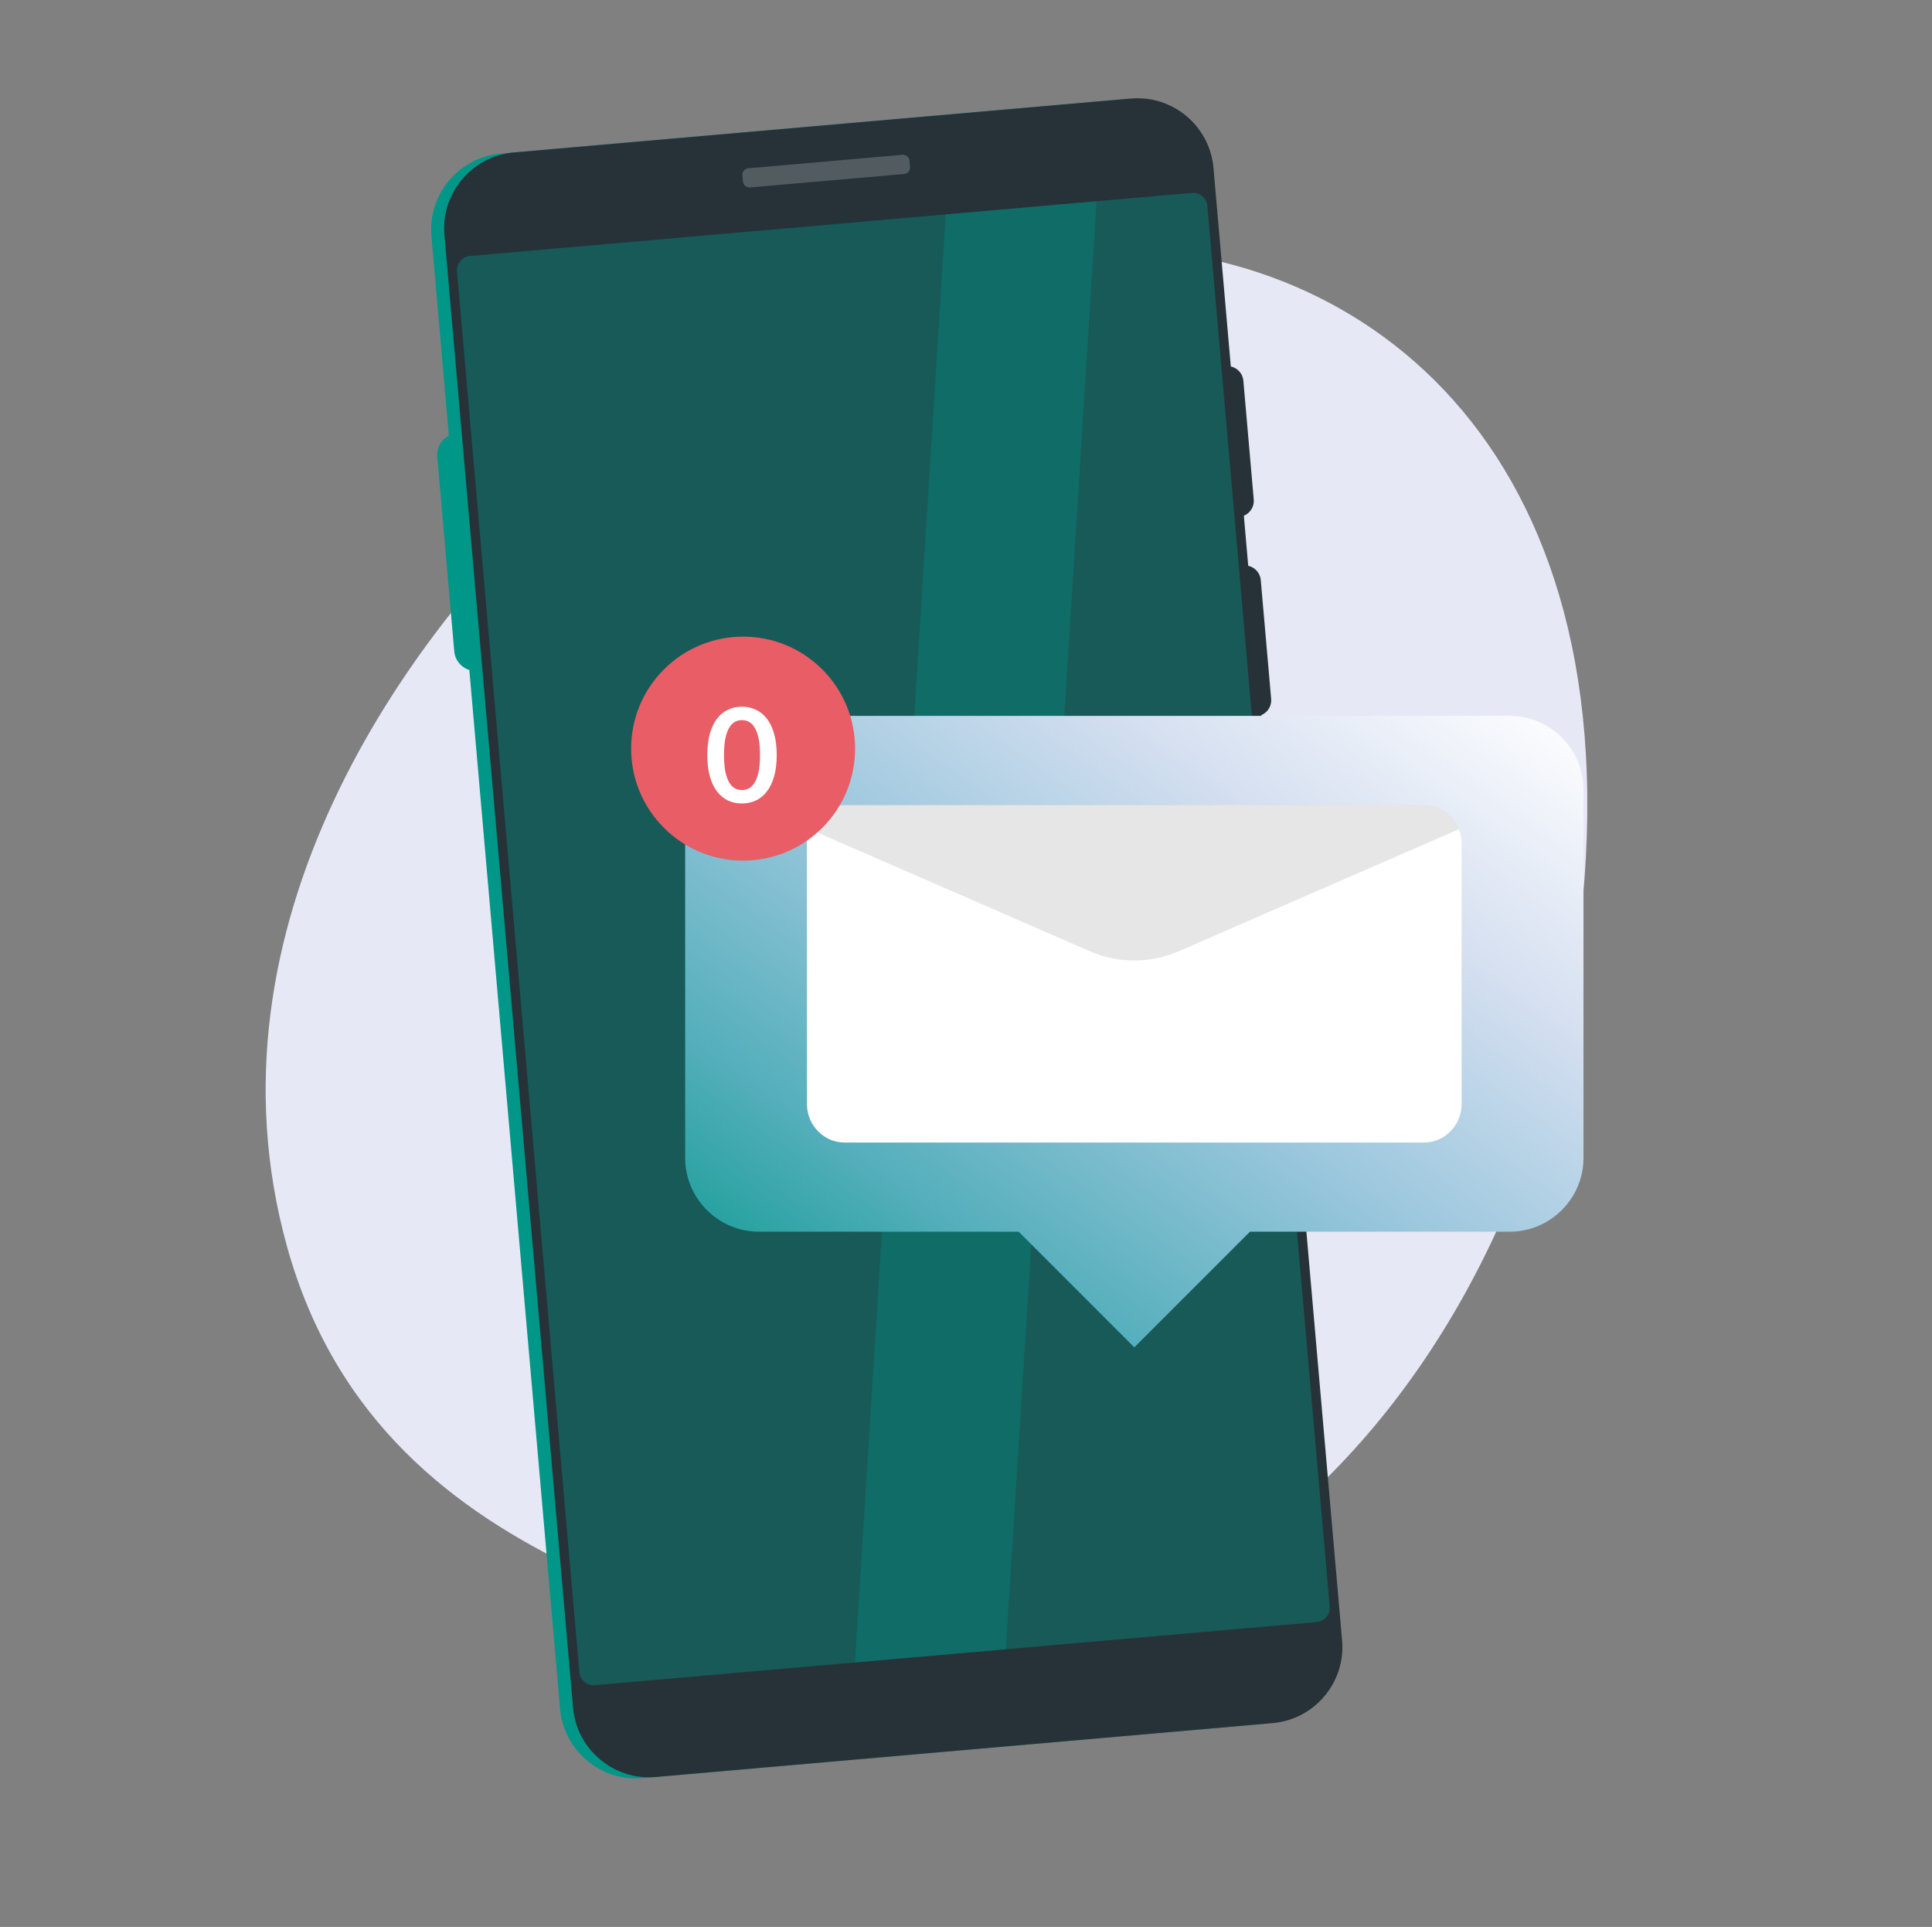 <svg width="354" height="353" viewBox="0 0 354 353" fill="none" xmlns="http://www.w3.org/2000/svg">
<rect x="0" y="0" width="354" height="353" fill="#808080" stroke="none"/>
<path d="M197.466 45.592C165.972 47.41 133.892 62.25 105.267 88.091C73.915 116.388 36.423 169.675 52.543 228.183C61.472 260.577 83.787 276.877 105.493 287.296C134 300.98 164.772 308.427 195.628 299.666C226.484 290.905 257.499 264.197 275.754 222.058C283.203 204.861 288.071 185.029 289.971 165.174C298.355 77.538 244.851 42.856 197.466 45.592Z" fill="#E6E8F5"/>
<path d="M117.743 325.733L230.843 315.853C238.493 315.183 244.203 308.383 243.533 300.733L219.963 30.943C219.293 23.293 212.493 17.583 204.843 18.253L91.743 28.133C84.093 28.803 78.383 35.603 79.053 43.253L102.623 313.043C103.293 320.693 110.093 326.403 117.743 325.733Z" fill="#009688"/>
<path d="M87.533 122.913C89.713 122.723 91.333 120.783 91.143 118.613L88.033 82.983C87.843 80.803 85.903 79.183 83.733 79.373C81.553 79.563 79.933 81.503 80.123 83.673L83.233 119.303C83.423 121.483 85.363 123.103 87.533 122.913Z" fill="#009688"/>
<path d="M225.656 94.81L227.041 94.689C228.664 94.547 229.864 93.116 229.722 91.493L227.821 69.756C227.679 68.133 226.248 66.933 224.625 67.075L223.24 67.196C221.617 67.338 220.416 68.769 220.558 70.392L222.46 92.129C222.602 93.752 224.033 94.952 225.656 94.81Z" fill="#263238"/>
<path d="M230.231 131.216L228.836 131.338C227.212 131.48 225.782 130.28 225.64 128.657L223.738 106.91C223.596 105.286 224.795 103.856 226.419 103.714L227.814 103.592C229.438 103.45 230.868 104.65 231.01 106.273L232.912 128.02C233.055 129.644 231.855 131.074 230.231 131.216Z" fill="#263238"/>
<path d="M120.123 325.533L233.223 315.653C240.873 314.983 246.583 308.183 245.913 300.533L222.343 30.743C221.673 23.093 214.873 17.383 207.223 18.053L94.123 27.933C86.473 28.603 80.763 35.403 81.433 43.053L105.003 312.843C105.673 320.493 112.473 326.203 120.123 325.533Z" fill="#263238"/>
<path opacity="0.4" d="M108.983 308.713L241.263 297.153C242.703 297.023 243.763 295.763 243.643 294.323L221.223 37.713C221.093 36.273 219.833 35.213 218.393 35.333L86.113 46.893C84.673 47.023 83.613 48.283 83.733 49.723L106.153 306.333C106.283 307.773 107.543 308.833 108.983 308.713Z" fill="#009688"/>
<path opacity="0.3" d="M200.923 36.863L184.303 302.133L156.653 304.553L173.283 39.283L200.923 36.863Z" fill="#009688"/>
<path opacity="0.2" d="M165.354 28.359L137.112 30.825C136.457 30.882 135.973 31.459 136.03 32.114L136.13 33.259C136.187 33.914 136.764 34.398 137.419 34.341L165.661 31.875C166.316 31.818 166.801 31.241 166.743 30.586L166.643 29.441C166.586 28.786 166.009 28.302 165.354 28.359Z" fill="white"/>
<path d="M139.033 131.143H276.643C284.063 131.143 290.143 137.213 290.143 144.643V212.133C290.143 219.553 284.073 225.633 276.643 225.633H229.033L207.843 246.823L186.653 225.633H139.043C131.623 225.633 125.543 219.563 125.543 212.133V144.643C125.543 137.223 131.613 131.143 139.043 131.143H139.033Z" fill="url(#paint0_linear_3_118)"/>
<path d="M147.853 154.543V202.243C147.853 206.123 150.963 209.303 154.753 209.303H260.913C264.713 209.303 267.813 206.123 267.813 202.243V154.543C267.813 153.613 267.633 152.723 267.303 151.913C266.283 149.323 263.793 147.493 260.903 147.493H154.743C151.863 147.493 149.373 149.333 148.343 151.913C148.013 152.733 147.833 153.623 147.833 154.553L147.853 154.543Z" fill="white"/>
<path opacity="0.1" d="M148.363 151.903L199.683 174.253C204.893 176.523 210.783 176.523 215.993 174.253L267.313 151.903C266.293 149.313 263.803 147.483 260.913 147.483H154.753C151.873 147.483 149.383 149.323 148.353 151.903H148.363Z" fill="black"/>
<path d="M150.669 151.652C158.683 143.638 158.683 130.646 150.669 122.632C142.655 114.618 129.663 114.618 121.649 122.632C113.636 130.646 113.636 143.638 121.649 151.652C129.663 159.665 142.655 159.665 150.669 151.652Z" fill="#E85D66"/>
<path d="M142.32 138.324C142.32 139.836 142.156 141.152 141.828 142.272C141.508 143.384 141.06 144.304 140.484 145.032C139.916 145.76 139.24 146.304 138.456 146.664C137.68 147.016 136.84 147.192 135.936 147.192C135.032 147.192 134.192 147.016 133.416 146.664C132.648 146.304 131.98 145.76 131.412 145.032C130.844 144.304 130.4 143.384 130.08 142.272C129.76 141.152 129.6 139.836 129.6 138.324C129.6 136.804 129.76 135.488 130.08 134.376C130.4 133.264 130.844 132.344 131.412 131.616C131.98 130.888 132.648 130.348 133.416 129.996C134.192 129.636 135.032 129.456 135.936 129.456C136.84 129.456 137.68 129.636 138.456 129.996C139.24 130.348 139.916 130.888 140.484 131.616C141.06 132.344 141.508 133.264 141.828 134.376C142.156 135.488 142.32 136.804 142.32 138.324ZM139.26 138.324C139.26 137.068 139.168 136.028 138.984 135.204C138.8 134.38 138.552 133.724 138.24 133.236C137.936 132.748 137.584 132.408 137.184 132.216C136.784 132.016 136.368 131.916 135.936 131.916C135.512 131.916 135.1 132.016 134.7 132.216C134.308 132.408 133.96 132.748 133.656 133.236C133.352 133.724 133.108 134.38 132.924 135.204C132.748 136.028 132.66 137.068 132.66 138.324C132.66 139.58 132.748 140.62 132.924 141.444C133.108 142.268 133.352 142.924 133.656 143.412C133.96 143.9 134.308 144.244 134.7 144.444C135.1 144.636 135.512 144.732 135.936 144.732C136.368 144.732 136.784 144.636 137.184 144.444C137.584 144.244 137.936 143.9 138.24 143.412C138.552 142.924 138.8 142.268 138.984 141.444C139.168 140.62 139.26 139.58 139.26 138.324Z" fill="white"/>
<defs>
<linearGradient id="paint0_linear_3_118" x1="125.543" y1="246.823" x2="234.384" y2="91.956" gradientUnits="userSpaceOnUse">
<stop stop-color="#009688"/>
<stop offset="0.25" stop-color="#55AFBC"/>
<stop offset="0.5" stop-color="#9BC7DD"/>
<stop offset="0.75" stop-color="#D6E0F1"/>
<stop offset="1" stop-color="white"/>
</linearGradient>
</defs>
</svg>
